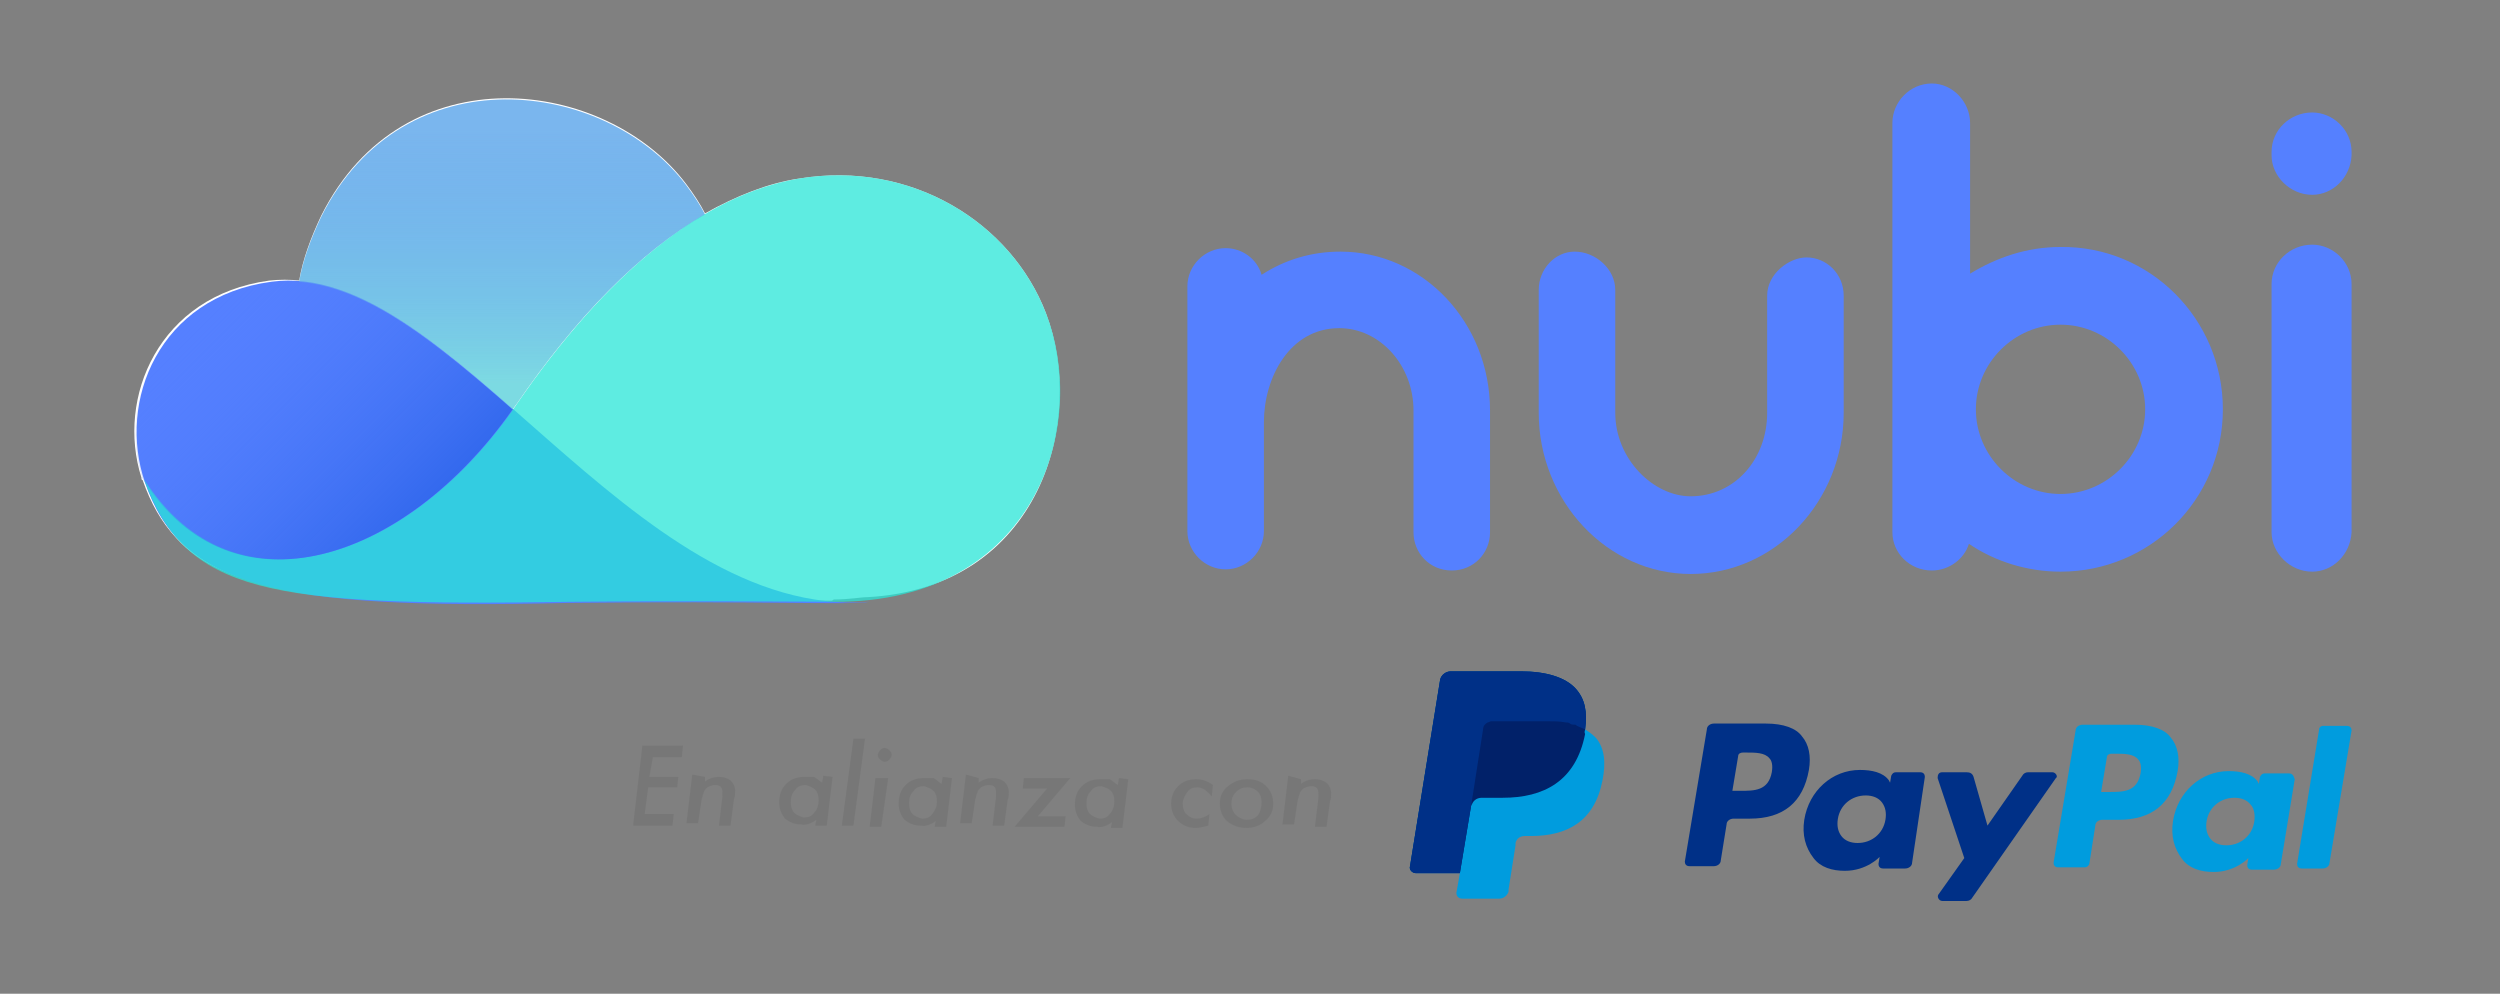 <?xml version="1.0" encoding="utf-8"?>
<!-- Generator: Adobe Illustrator 20.1.0, SVG Export Plug-In . SVG Version: 6.00 Build 0)  -->
<svg version="1.1" id="Layer_1" xmlns="http://www.w3.org/2000/svg" xmlns:xlink="http://www.w3.org/1999/xlink" x="0px" y="0px"
	 viewBox="0 0 215.6 85.7" style="enable-background:new 0 0 215.6 85.7;" xml:space="preserve">
<rect x="0" y="0" width="215.6" height="85.7" fill="#808080" stroke="none"/>
<style type="text/css">
	.st0{fill:#009CDE;}
	.st1{fill:#003087;}
	.st2{fill:#012169;}
	.st3{fill:#777777;}
	.st4{fill:#FFFFFF;}
	.st5{opacity:0.75;fill:#4E9DE8;}
	.st6{fill:#5580FF;}
	.st7{opacity:0.75;fill:#28E5D7;}
	.st8{opacity:0.75;fill:url(#SVGID_1_);}
	.st9{opacity:0.49;fill:url(#SVGID_2_);}
</style>
<g>
	<g>
		<g>
			<path class="st0" d="M184.1,62.5l-4.5,0c-0.3,0-0.6,0.2-0.6,0.5l-1.9,11.4c0,0.2,0.1,0.4,0.4,0.4l2.3,0c0.2,0,0.4-0.2,0.4-0.4
				l0.5-3.2c0-0.3,0.3-0.5,0.6-0.5l1.4,0c2.9,0,4.6-1.4,5.1-4.2c0.2-1.2,0-2.2-0.6-2.9C186.7,62.9,185.6,62.5,184.1,62.5z
				 M184.6,66.7c-0.3,1.6-1.5,1.6-2.7,1.6l-0.7,0l0.5-3c0-0.2,0.2-0.3,0.4-0.3l0.3,0c0.8,0,1.6,0,2,0.5
				C184.6,65.7,184.7,66.1,184.6,66.7z"/>
			<path class="st1" d="M152.3,62.4l-4.5,0c-0.3,0-0.6,0.2-0.6,0.5l-1.9,11.4c0,0.2,0.1,0.4,0.4,0.4l2.1,0c0.3,0,0.6-0.2,0.6-0.5
				l0.5-3.1c0-0.3,0.3-0.5,0.6-0.5l1.4,0c2.9,0,4.6-1.4,5.1-4.2c0.2-1.2,0-2.2-0.6-2.9C154.9,62.8,153.8,62.4,152.3,62.4z
				 M152.8,66.6c-0.3,1.6-1.5,1.6-2.7,1.6l-0.7,0l0.5-3c0-0.2,0.2-0.3,0.4-0.3l0.3,0c0.8,0,1.6,0,2,0.5
				C152.8,65.6,152.9,66,152.8,66.6z"/>
			<path class="st1" d="M165.6,66.6l-2.1,0c-0.2,0-0.3,0.1-0.4,0.3l-0.1,0.6l-0.1-0.2c-0.5-0.7-1.5-0.9-2.5-0.9
				c-2.4,0-4.4,1.8-4.8,4.3c-0.2,1.3,0.1,2.4,0.8,3.3c0.6,0.8,1.6,1.1,2.7,1.1c1.9,0,3-1.2,3-1.2l-0.1,0.6c0,0.2,0.1,0.4,0.4,0.4
				l1.9,0c0.3,0,0.6-0.2,0.6-0.5L166,67C166,66.8,165.9,66.6,165.6,66.6z M162.6,70.7c-0.2,1.2-1.2,2-2.4,2c-0.6,0-1.1-0.2-1.4-0.6
				c-0.3-0.4-0.4-0.9-0.3-1.5c0.2-1.2,1.2-2,2.4-2c0.6,0,1.1,0.2,1.4,0.6C162.6,69.6,162.7,70.1,162.6,70.7z"/>
			<path class="st0" d="M197.4,66.7l-2.1,0c-0.2,0-0.3,0.1-0.4,0.3l-0.1,0.6l-0.1-0.2c-0.5-0.7-1.5-0.9-2.5-0.9
				c-2.4,0-4.4,1.8-4.8,4.3c-0.2,1.3,0.1,2.4,0.8,3.3c0.6,0.8,1.6,1.1,2.7,1.1c1.9,0,3-1.2,3-1.2l-0.1,0.6c0,0.2,0.1,0.4,0.4,0.4
				l1.9,0c0.3,0,0.6-0.2,0.6-0.5l1.2-7.3C197.8,66.9,197.7,66.7,197.4,66.7z M194.4,70.9c-0.2,1.2-1.2,2-2.4,2
				c-0.6,0-1.1-0.2-1.4-0.6c-0.3-0.4-0.4-0.9-0.3-1.5c0.2-1.2,1.2-2,2.4-2c0.6,0,1.1,0.2,1.4,0.6C194.4,69.7,194.5,70.3,194.4,70.9z
				"/>
			<path class="st1" d="M177,66.6l-2.1,0c-0.2,0-0.4,0.1-0.5,0.3l-3,4.3l-1.2-4.2c-0.1-0.3-0.3-0.4-0.6-0.4l-2.1,0
				c-0.3,0-0.4,0.2-0.4,0.5l2.3,6.9l-2.2,3.1c-0.2,0.2,0,0.6,0.3,0.6l2.1,0c0.2,0,0.4-0.1,0.5-0.3l7.2-10.3
				C177.5,67,177.3,66.6,177,66.6z"/>
			<path class="st0" d="M200,62.9l-1.9,11.6c0,0.2,0.1,0.4,0.4,0.4l1.8,0c0.3,0,0.6-0.2,0.6-0.5l1.9-11.4c0-0.2-0.1-0.4-0.4-0.4
				l-2.1,0C200.2,62.6,200,62.7,200,62.9z"/>
		</g>
	</g>
	<g>
		<path class="st0" d="M136.7,62.9c0.2-1.5,0-2.6-0.8-3.5c-0.9-1-2.6-1.5-4.7-1.5l-6.1,0c-0.4,0-0.8,0.3-0.9,0.7l-2.6,16.1
			c-0.1,0.3,0.2,0.6,0.5,0.6l3.8,0l-0.3,1.7c0,0.3,0.2,0.5,0.5,0.5l3.2,0c0.4,0,0.7-0.3,0.8-0.6l0-0.2l0.6-3.8l0-0.2
			c0.1-0.4,0.4-0.6,0.8-0.6l0.5,0c3.1,0,5.5-1.2,6.2-4.8c0.3-1.5,0.2-2.8-0.6-3.7C137.3,63.3,137,63.1,136.7,62.9L136.7,62.9"/>
		<path class="st2" d="M136.7,62.9c0.2-1.5,0-2.6-0.8-3.5c-0.9-1-2.6-1.5-4.7-1.5l-6.1,0c-0.4,0-0.8,0.3-0.9,0.7l-2.6,16.1
			c-0.1,0.3,0.2,0.6,0.5,0.6l3.8,0l1-6l0,0.2c0.1-0.4,0.4-0.7,0.9-0.7l1.8,0c3.5,0,6.3-1.4,7.1-5.5C136.6,63.1,136.7,63,136.7,62.9"
			/>
		<path class="st1" d="M127.9,62.9c0-0.3,0.2-0.5,0.4-0.6c0.1,0,0.2-0.1,0.3-0.1l4.8,0c0.6,0,1.1,0,1.6,0.1c0.1,0,0.3,0,0.4,0.1
			s0.3,0.1,0.4,0.1c0.1,0,0.1,0,0.2,0.1c0.2,0.1,0.5,0.2,0.7,0.3c0.2-1.5,0-2.6-0.8-3.5c-0.9-1-2.6-1.5-4.7-1.5l-6.1,0
			c-0.4,0-0.8,0.3-0.9,0.7l-2.6,16.1c-0.1,0.3,0.2,0.6,0.5,0.6l3.8,0l1-6L127.9,62.9z"/>
	</g>
</g>
<g>
	<g>
		<path class="st3" d="M58.9,64.3l-0.1,1l-2.5,0L56,67l2.5,0l-0.1,0.9l-2.5,0l-0.3,2.3l2.5,0l-0.1,1l-3.4,0l0.8-6.9L58.9,64.3z"/>
		<path class="st3" d="M60.8,67l0,0.4c0.4-0.3,0.8-0.4,1.2-0.4c0.4,0,0.7,0.1,1,0.3c0.2,0.2,0.4,0.5,0.4,0.9c0,0.2,0,0.5-0.1,0.7
			L63,71.2l-1,0l0.3-2.5c0-0.1,0-0.2,0-0.2c0-0.1,0-0.1,0-0.2c0-0.4-0.2-0.6-0.6-0.6c-0.3,0-0.5,0.1-0.7,0.2
			c-0.1,0.1-0.3,0.3-0.3,0.4c0,0.1-0.1,0.2-0.1,0.3c0,0.1-0.1,0.3-0.1,0.4l-0.3,2l-1,0l0.5-4.2L60.8,67z"/>
		<path class="st3" d="M71.8,67l-0.5,4.2l-1,0l0.1-0.5c-0.4,0.3-0.9,0.5-1.3,0.4c-0.6,0-1-0.2-1.4-0.5c-0.3-0.4-0.5-0.8-0.5-1.4
			c0-0.7,0.2-1.2,0.6-1.6c0.4-0.4,0.9-0.6,1.6-0.6c0.3,0,0.6,0,0.8,0c0.2,0.1,0.4,0.3,0.7,0.5l0.1-0.6L71.8,67z M70.6,69
			c0-0.4-0.1-0.7-0.3-0.9c-0.2-0.2-0.5-0.3-0.8-0.4c-0.4,0-0.7,0.1-0.9,0.4c-0.3,0.3-0.4,0.6-0.4,1.1c0,0.4,0.1,0.7,0.3,0.9
			c0.2,0.2,0.5,0.3,0.8,0.4c0.4,0,0.7-0.1,0.9-0.4C70.5,69.8,70.6,69.4,70.6,69z"/>
		<path class="st3" d="M74.6,63.7l-1,7.5l-1,0l1-7.5L74.6,63.7z"/>
		<path class="st3" d="M76.6,67.1L76,71.3l-1,0l0.5-4.2L76.6,67.1z M76.9,65.1c0,0.1-0.1,0.3-0.2,0.4c-0.1,0.1-0.2,0.2-0.4,0.2
			c-0.1,0-0.3-0.1-0.4-0.2c-0.1-0.1-0.2-0.2-0.2-0.4c0-0.1,0.1-0.3,0.2-0.4c0.1-0.1,0.2-0.2,0.4-0.2c0.1,0,0.3,0.1,0.4,0.2
			C76.8,64.8,76.9,64.9,76.9,65.1z"/>
		<path class="st3" d="M82.1,67.1l-0.5,4.2l-1,0l0.1-0.5c-0.4,0.3-0.9,0.5-1.3,0.4c-0.6,0-1-0.2-1.4-0.5c-0.3-0.4-0.5-0.8-0.5-1.4
			c0-0.7,0.2-1.2,0.6-1.6c0.4-0.4,0.9-0.6,1.6-0.6c0.3,0,0.6,0,0.8,0c0.2,0.1,0.4,0.3,0.7,0.5l0.1-0.6L82.1,67.1z M80.8,69.1
			c0-0.4-0.1-0.7-0.3-0.9c-0.2-0.2-0.5-0.3-0.8-0.4c-0.4,0-0.7,0.1-0.9,0.4c-0.3,0.3-0.4,0.6-0.4,1.1c0,0.4,0.1,0.7,0.3,0.9
			c0.2,0.2,0.5,0.3,0.8,0.4c0.4,0,0.7-0.1,0.9-0.4C80.7,69.8,80.8,69.5,80.8,69.1z"/>
		<path class="st3" d="M84.4,67.1l0,0.4c0.4-0.3,0.8-0.4,1.2-0.4c0.4,0,0.7,0.1,1,0.3c0.2,0.2,0.4,0.5,0.4,0.9c0,0.2,0,0.5-0.1,0.7
			l-0.3,2.2l-1,0l0.3-2.5c0-0.1,0-0.2,0-0.2c0-0.1,0-0.1,0-0.2c0-0.4-0.2-0.6-0.6-0.6c-0.3,0-0.5,0.1-0.7,0.2
			c-0.1,0.1-0.3,0.3-0.3,0.4c0,0.1-0.1,0.2-0.1,0.3c0,0.1-0.1,0.3-0.1,0.4l-0.3,2l-1,0l0.5-4.2L84.4,67.1z"/>
		<path class="st3" d="M91.9,70.4l-0.1,0.9l-4.3,0l2.8-3.3l-2.1,0l0.1-0.9l4,0l-2.8,3.3L91.9,70.4z"/>
		<path class="st3" d="M97.3,67.2l-0.5,4.2l-1,0l0.1-0.5c-0.4,0.3-0.9,0.5-1.3,0.4c-0.6,0-1-0.2-1.4-0.5c-0.3-0.4-0.5-0.8-0.5-1.4
			c0-0.7,0.2-1.2,0.6-1.6c0.4-0.4,0.9-0.6,1.6-0.6c0.3,0,0.6,0,0.8,0c0.2,0.1,0.4,0.3,0.7,0.5l0.1-0.6L97.3,67.2z M96.1,69.1
			c0-0.4-0.1-0.7-0.3-0.9c-0.2-0.2-0.5-0.3-0.8-0.4c-0.4,0-0.7,0.1-0.9,0.4c-0.3,0.3-0.4,0.6-0.4,1.1c0,0.4,0.1,0.7,0.3,0.9
			c0.2,0.2,0.5,0.3,0.8,0.4c0.4,0,0.7-0.1,0.9-0.4C96,69.9,96.1,69.5,96.1,69.1z"/>
		<path class="st3" d="M104.6,67.7l-0.1,1c-0.2-0.3-0.4-0.4-0.6-0.6c-0.2-0.1-0.4-0.2-0.6-0.2c-0.4,0-0.7,0.1-0.9,0.4
			c-0.2,0.3-0.4,0.6-0.4,1c0,0.4,0.1,0.7,0.3,0.9c0.2,0.2,0.5,0.4,0.9,0.4c0.3,0,0.7-0.1,1.1-0.4l-0.1,1c-0.4,0.1-0.7,0.2-1.1,0.2
			c-0.6,0-1.1-0.2-1.5-0.6c-0.4-0.4-0.6-0.9-0.6-1.5c0-0.6,0.2-1.1,0.6-1.5c0.4-0.4,0.9-0.6,1.6-0.6
			C103.7,67.2,104.2,67.4,104.6,67.7z"/>
		<path class="st3" d="M109.8,69.3c0,0.6-0.2,1.1-0.7,1.5c-0.4,0.4-1,0.6-1.6,0.6c-0.7,0-1.2-0.2-1.7-0.6c-0.4-0.4-0.6-0.9-0.6-1.5
			c0-0.6,0.2-1.1,0.7-1.5c0.5-0.4,1-0.6,1.7-0.6c0.7,0,1.2,0.2,1.6,0.6C109.6,68.2,109.8,68.7,109.8,69.3z M108.8,69.2
			c0-0.4-0.1-0.7-0.3-0.9c-0.2-0.2-0.5-0.4-0.9-0.4c-0.4,0-0.7,0.1-1,0.4c-0.3,0.3-0.4,0.6-0.4,1c0,0.4,0.1,0.7,0.4,1
			c0.2,0.2,0.6,0.4,0.9,0.4c0.4,0,0.7-0.1,1-0.4C108.7,70,108.8,69.6,108.8,69.2z"/>
		<path class="st3" d="M112.2,67.2l0,0.4c0.4-0.3,0.8-0.4,1.2-0.4c0.4,0,0.7,0.1,1,0.3c0.2,0.2,0.4,0.5,0.4,0.9c0,0.2,0,0.5-0.1,0.7
			l-0.3,2.2l-1,0l0.3-2.5c0-0.1,0-0.2,0-0.2c0-0.1,0-0.1,0-0.2c0-0.4-0.2-0.6-0.6-0.6c-0.3,0-0.5,0.1-0.7,0.2
			c-0.1,0.1-0.3,0.3-0.3,0.4c0,0.1-0.1,0.2-0.1,0.3c0,0.1-0.1,0.3-0.1,0.4l-0.3,2l-1,0l0.5-4.2L112.2,67.2z"/>
	</g>
</g>
<g>
	<path class="st4" d="M90.2,27c-3-7.8-11.6-13.2-21.3-11.6c-2.7,0.4-5.4,1.5-8.1,3l0,0c-0.4-0.8-1-1.7-1.6-2.5
		c-6.9-9.2-24.4-11.5-31.5,2.7c-0.9,1.9-1.6,3.8-1.9,5.6c0,0,0.1,0,0.1,0c-0.9-0.1-1.8-0.1-2.7,0c-9.5,1.3-13.2,10.1-11,17
		c0,0,0,0,0,0c0,0,0,0,0,0c0,0.1,0,0.2,0.1,0.2c0.7,2,1.6,3.6,2.9,5c2.1,2.3,5.1,3.6,9.6,4.4c5.5,1,13.1,1.3,23.8,1c1,0,2,0,2.9,0
		c4.8,0,10.3,0,14.4,0c2.3,0,4.1,0,5.5,0c0.2,0,0.3,0,0.3,0c0.1,0,0.2-0.1,0.2-0.1c1.4,0,2.3-0.2,2.9-0.2c0,0,0,0,0,0
		C89.8,50.7,93.7,36.1,90.2,27z"/>
	<g>
		<path class="st4" d="M85.1-11.6C85.1-11.6,85.1-11.6,85.1-11.6C85.1-11.6,85.1-11.6,85.1-11.6C85.1-11.6,85.1-11.6,85.1-11.6z"/>
	</g>
	<g>
		<path class="st5" d="M44.2,35.3c0.1-0.1,0.2-0.3,0.3-0.4c5.2-7.6,10.7-13.2,16.3-16.4c-0.4-0.8-1-1.7-1.6-2.5
			c-6.9-9.2-24.4-11.5-31.5,2.7c-0.9,1.9-1.6,3.8-1.9,5.6C31.8,24.8,37.9,29.7,44.2,35.3z"/>
		<path class="st6" d="M48.8,52c-25,0.6-33.2-1.4-36.3-10.4c-2.4-7,1.2-16,10.9-17.3C38.8,22.2,54.4,53.5,75,51.9
			C73.2,52.2,66.1,51.8,48.8,52z"/>
		<path class="st7" d="M12.4,41.3c7.9,12.4,23.1,6.9,32.2-6.5c7.7-11.2,16-18,24.3-19.4c9.7-1.6,18.3,3.8,21.3,11.6
			c3.8,9.7-0.9,25-18.3,24.9c0,0-13.8-0.1-22.8,0C23,52.3,16,51.2,12.4,41.3z"/>
		<g>
			<linearGradient id="SVGID_1_" gradientUnits="userSpaceOnUse" x1="16.593" y1="26.914" x2="35.017" y2="45.338">
				<stop  offset="0" style="stop-color:#5580FF;stop-opacity:0"/>
				<stop  offset="1" style="stop-color:#2861E8"/>
			</linearGradient>
			<path class="st8" d="M44.2,35.3c-7.3-6.3-14.1-11.9-20.9-11c-9.5,1.3-13.2,10.1-11,17C20.1,53.6,35.1,48.3,44.2,35.3z"/>
		</g>
		<linearGradient id="SVGID_2_" gradientUnits="userSpaceOnUse" x1="43.345" y1="8.531" x2="43.345" y2="35.276">
			<stop  offset="8.895859e-02" style="stop-color:#4E9DE8;stop-opacity:0"/>
			<stop  offset="0.918" style="stop-color:#7FFFD6"/>
		</linearGradient>
		<path class="st9" d="M44.2,35.3c0.1-0.1,0.2-0.3,0.3-0.4c5.2-7.6,10.7-13.2,16.3-16.4c-0.4-0.8-1-1.7-1.6-2.5
			c-6.9-9.2-24.4-11.5-31.5,2.7c-0.9,1.9-1.6,3.8-1.9,5.6C31.8,24.8,37.9,29.7,44.2,35.3z"/>
	</g>
	<g>
		<path class="st6" d="M128.5,35.4v10.5c0,1.8-1.4,3.3-3.3,3.3c-1.9,0-3.3-1.5-3.3-3.3V35.4c0-3.9-2.9-7.1-6.4-7.1
			c-4.3,0-6.5,4.3-6.5,8.1v9.4c0,1.8-1.5,3.3-3.3,3.3s-3.3-1.5-3.3-3.3V24.7c0-1.8,1.5-3.3,3.3-3.3c1.4,0,2.7,0.9,3.1,2.3
			c2-1.3,4.3-2,6.8-2C122.7,21.7,128.5,27.8,128.5,35.4z"/>
		<path class="st6" d="M145.8,49.5c-7.2,0-13.1-6.3-13.1-13.9V25c0-1.8,1.4-3.3,3.1-3.3c1.8,0,3.5,1.5,3.5,3.3v10.6
			c0,4,3.3,7.2,6.5,7.2c3.8,0,6.6-3.2,6.6-7.2V25.5c0-1.9,1.9-3.3,3.4-3.3c1.7,0,3.2,1.4,3.2,3.3v10.1
			C159,43.2,153.1,49.5,145.8,49.5z"/>
		<path class="st6" d="M191.7,35.3c0,7.8-6.3,14-14,14c-2.9,0-5.7-0.9-7.9-2.4c-0.4,1.3-1.7,2.3-3.2,2.3c-1.9,0-3.4-1.5-3.4-3.3
			V10.6c0-1.8,1.5-3.4,3.4-3.4c1.8,0,3.3,1.6,3.3,3.4v13c2.3-1.4,4.9-2.3,7.8-2.3C185.4,21.2,191.7,27.5,191.7,35.3z M185,35.3
			c0-4-3.3-7.3-7.3-7.3c-4,0-7.3,3.3-7.3,7.3s3.3,7.3,7.3,7.3C181.7,42.6,185,39.3,185,35.3z"/>
		<path class="st6" d="M199.4,16.8c-1.9,0-3.5-1.6-3.5-3.4v-0.3c0-1.9,1.6-3.4,3.5-3.4c1.8,0,3.4,1.5,3.4,3.4v0.3
			C202.7,15.3,201.2,16.8,199.4,16.8z M199.4,49.3c-1.9,0-3.5-1.6-3.5-3.4V24.5c0-1.9,1.6-3.4,3.5-3.4c1.8,0,3.4,1.5,3.4,3.4v21.4
			C202.7,47.8,201.2,49.3,199.4,49.3z"/>
	</g>
</g>
</svg>
